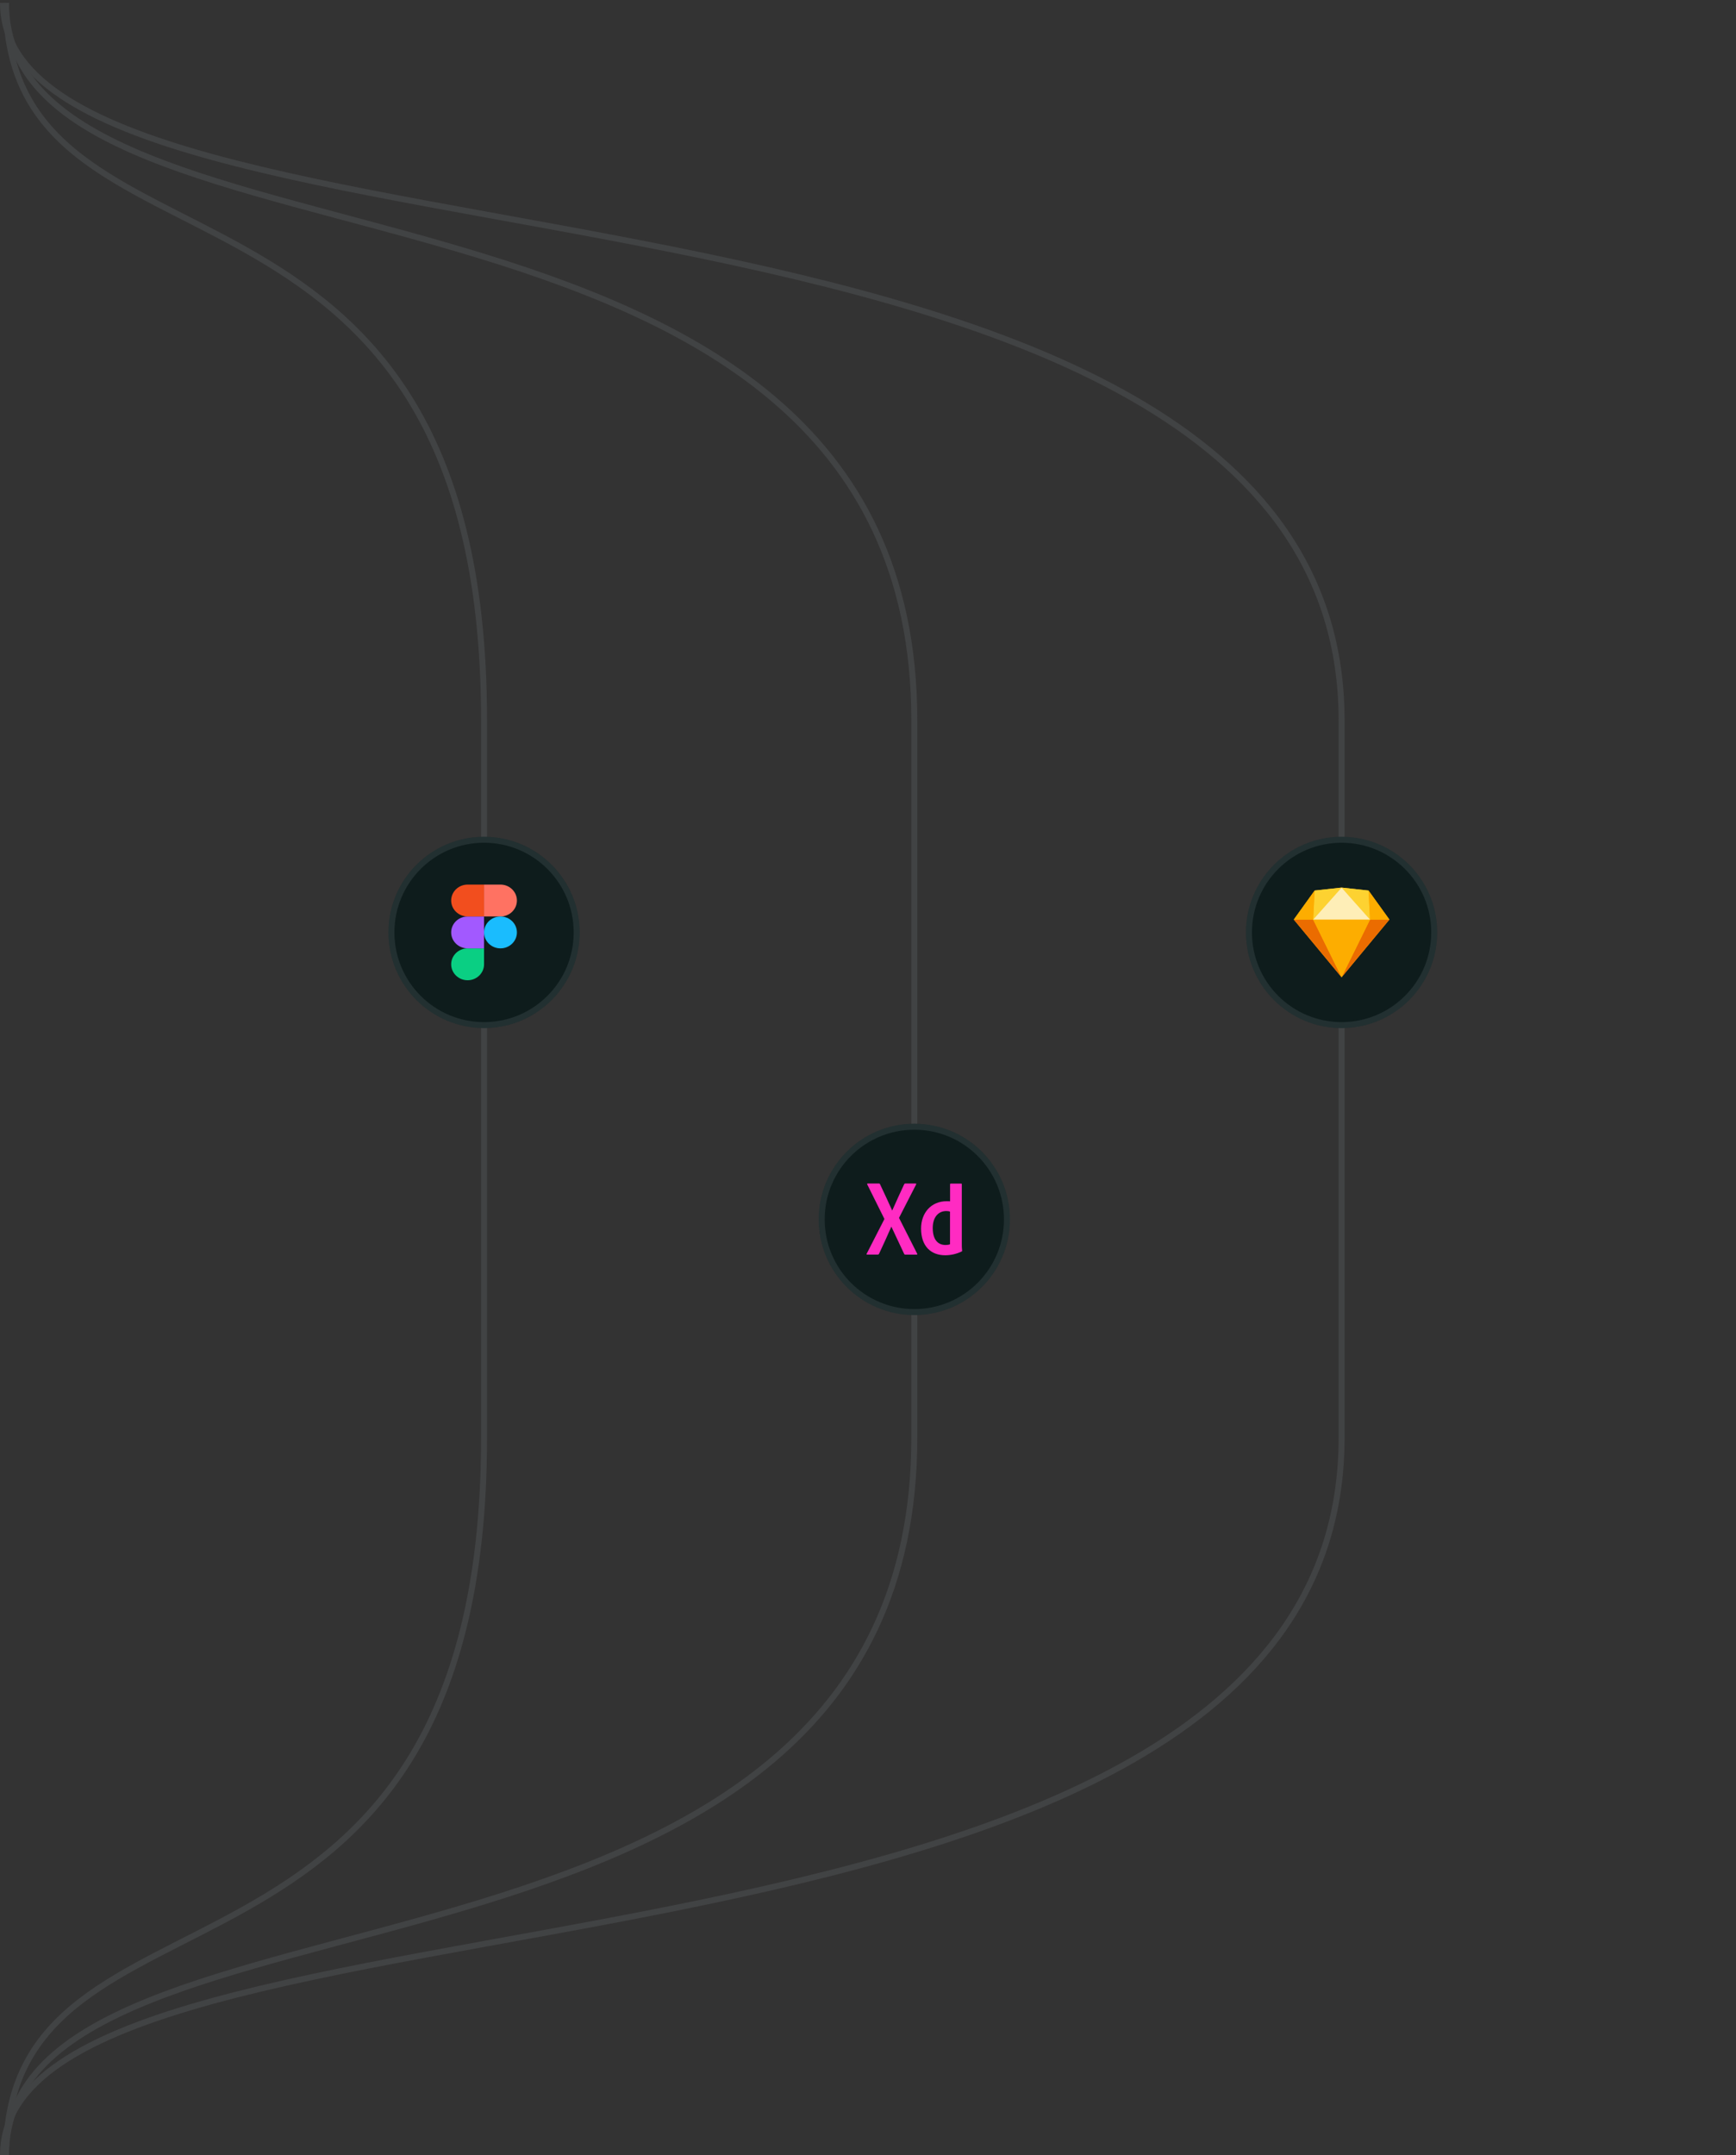 <svg width="581" height="721" viewBox="0 0 581 721" fill="none" xmlns="http://www.w3.org/2000/svg">
    <rect x="0" y="0" width="581" height="721" fill="#333333" stroke="none"/>
    <g opacity="0.16">
        <path d="M2 0.98C2 100.98 162 40.98 162 240.98C162 440.98 162 360.98 162 360.98C162 360.98 162 280.98 162 480.98C162 680.98 2 620.98 2 720.98" stroke="#8F969E" stroke-width="2"/>
        <path d="M2 0.993C2 100.993 306 40.993 306 240.993C306 440.993 306 360.993 306 360.993C306 360.993 306 280.993 306 480.993C306 680.993 2 620.993 2 720.993" stroke="#8F969E" stroke-width="2"/>
        <path d="M1 0.976C1 100.976 449 40.976 449 240.976C449 440.976 449 360.976 449 360.976C449 360.976 449 280.976 449 480.976C449 680.976 1 620.976 1 720.976" stroke="#8F969E" stroke-width="2"/>
    </g>
    <circle cx="162" cy="311.92" r="32" fill="#0E1C1C"/>
    <circle cx="162" cy="311.92" r="31" stroke="#8F969E" stroke-opacity="0.16" stroke-width="2"/>
    <path d="M156.5 327.921C159.536 327.921 162 325.531 162 322.587V317.254H156.5C153.464 317.254 151 319.643 151 322.587C151 325.531 153.464 327.921 156.5 327.921Z" fill="#0ACF83"/>
    <path d="M151 311.92C151 308.976 153.464 306.587 156.5 306.587H162V317.254H156.5C153.464 317.254 151 314.864 151 311.92Z" fill="#A259FF"/>
    <path d="M151 301.254C151 298.31 153.464 295.92 156.5 295.92H162V306.587H156.5C153.464 306.587 151 304.198 151 301.254Z" fill="#F24E1E"/>
    <path d="M162 295.92H167.5C170.536 295.92 173 298.31 173 301.254C173 304.198 170.536 306.587 167.5 306.587H162V295.92Z" fill="#FF7262"/>
    <path d="M173 311.92C173 314.864 170.536 317.254 167.5 317.254C164.464 317.254 162 314.864 162 311.92C162 308.976 164.464 306.587 167.5 306.587C170.536 306.587 173 308.976 173 311.92Z" fill="#1ABCFE"/>
    <circle cx="306" cy="407.919" r="32" fill="#0E1C1C"/>
    <circle cx="306" cy="407.919" r="31" stroke="#8F969E" stroke-opacity="0.16" stroke-width="2"/>
    <path d="M317.97 405.343C317.645 405.189 317.233 405.123 316.713 405.123C313.983 405.123 312.163 407.259 312.163 410.804C312.163 414.855 314.027 416.485 316.453 416.485C316.973 416.485 317.537 416.419 317.948 416.242V405.343H317.97ZM308.263 410.98C308.263 405.85 311.513 401.842 316.843 401.842C317.298 401.842 317.537 401.842 317.97 401.886V396.162C317.97 396.03 318.078 395.941 318.187 395.941H321.675C321.848 395.941 321.892 396.008 321.892 396.118V416.242C321.892 416.837 321.892 417.585 322 418.4C322 418.554 322 418.576 321.87 418.642C320.05 419.523 318.143 419.919 316.323 419.919C311.622 419.919 308.263 416.969 308.263 410.98ZM300.875 407.413L306.942 419.369C307.05 419.545 306.985 419.721 306.812 419.721H303.042C302.804 419.721 302.695 419.655 302.587 419.435C301.2 416.529 299.792 413.512 298.34 410.385H298.297C296.997 413.336 295.567 416.551 294.18 419.457C294.072 419.633 293.964 419.699 293.79 419.699H290.194C289.977 419.699 289.955 419.523 290.064 419.391L296 407.787L290.259 396.25C290.129 396.074 290.259 395.919 290.41 395.919H294.137C294.354 395.919 294.462 395.963 294.527 396.162C295.892 399.09 297.279 401.974 298.579 404.925H298.622C299.879 402.019 301.265 399.09 302.587 396.206C302.695 396.03 302.76 395.919 302.977 395.919H306.465C306.638 395.919 306.703 396.052 306.595 396.25L300.875 407.413Z" fill="#FF2BC2"/>
    <circle cx="449" cy="311.923" r="32" fill="#0E1C1C"/>
    <circle cx="449" cy="311.923" r="31" stroke="#8F969E" stroke-opacity="0.16" stroke-width="2"/>
    <path d="M449 296.923L439.982 297.911L433 307.621L449 326.923L465 307.621L458.018 297.911L449 296.923Z" fill="#FDB300"/>
    <path d="M433 307.621L449 326.923L439.481 307.621H433Z" fill="#EB6C00"/>
    <path d="M458.519 307.621L449 326.923L465 307.621H458.519Z" fill="#EB6C00"/>
    <path d="M439.481 307.621L449 326.923L458.519 307.621H439.481Z" fill="#FDAD00"/>
    <path d="M439.982 297.911L439.481 307.621L449 296.923L439.982 297.911Z" fill="#FDD231"/>
    <path d="M458.519 307.621L458.018 297.911L449 296.923L458.519 307.621Z" fill="#FDD231"/>
    <path d="M458.519 307.621H465L458.018 297.911L458.519 307.621Z" fill="#FDAD00"/>
    <path d="M433 307.621H439.481L439.982 297.911L433 307.621Z" fill="#FDAD00"/>
    <path d="M449 296.923L439.481 307.621H458.519L449 296.923Z" fill="#FEEEB7"/>
</svg>
